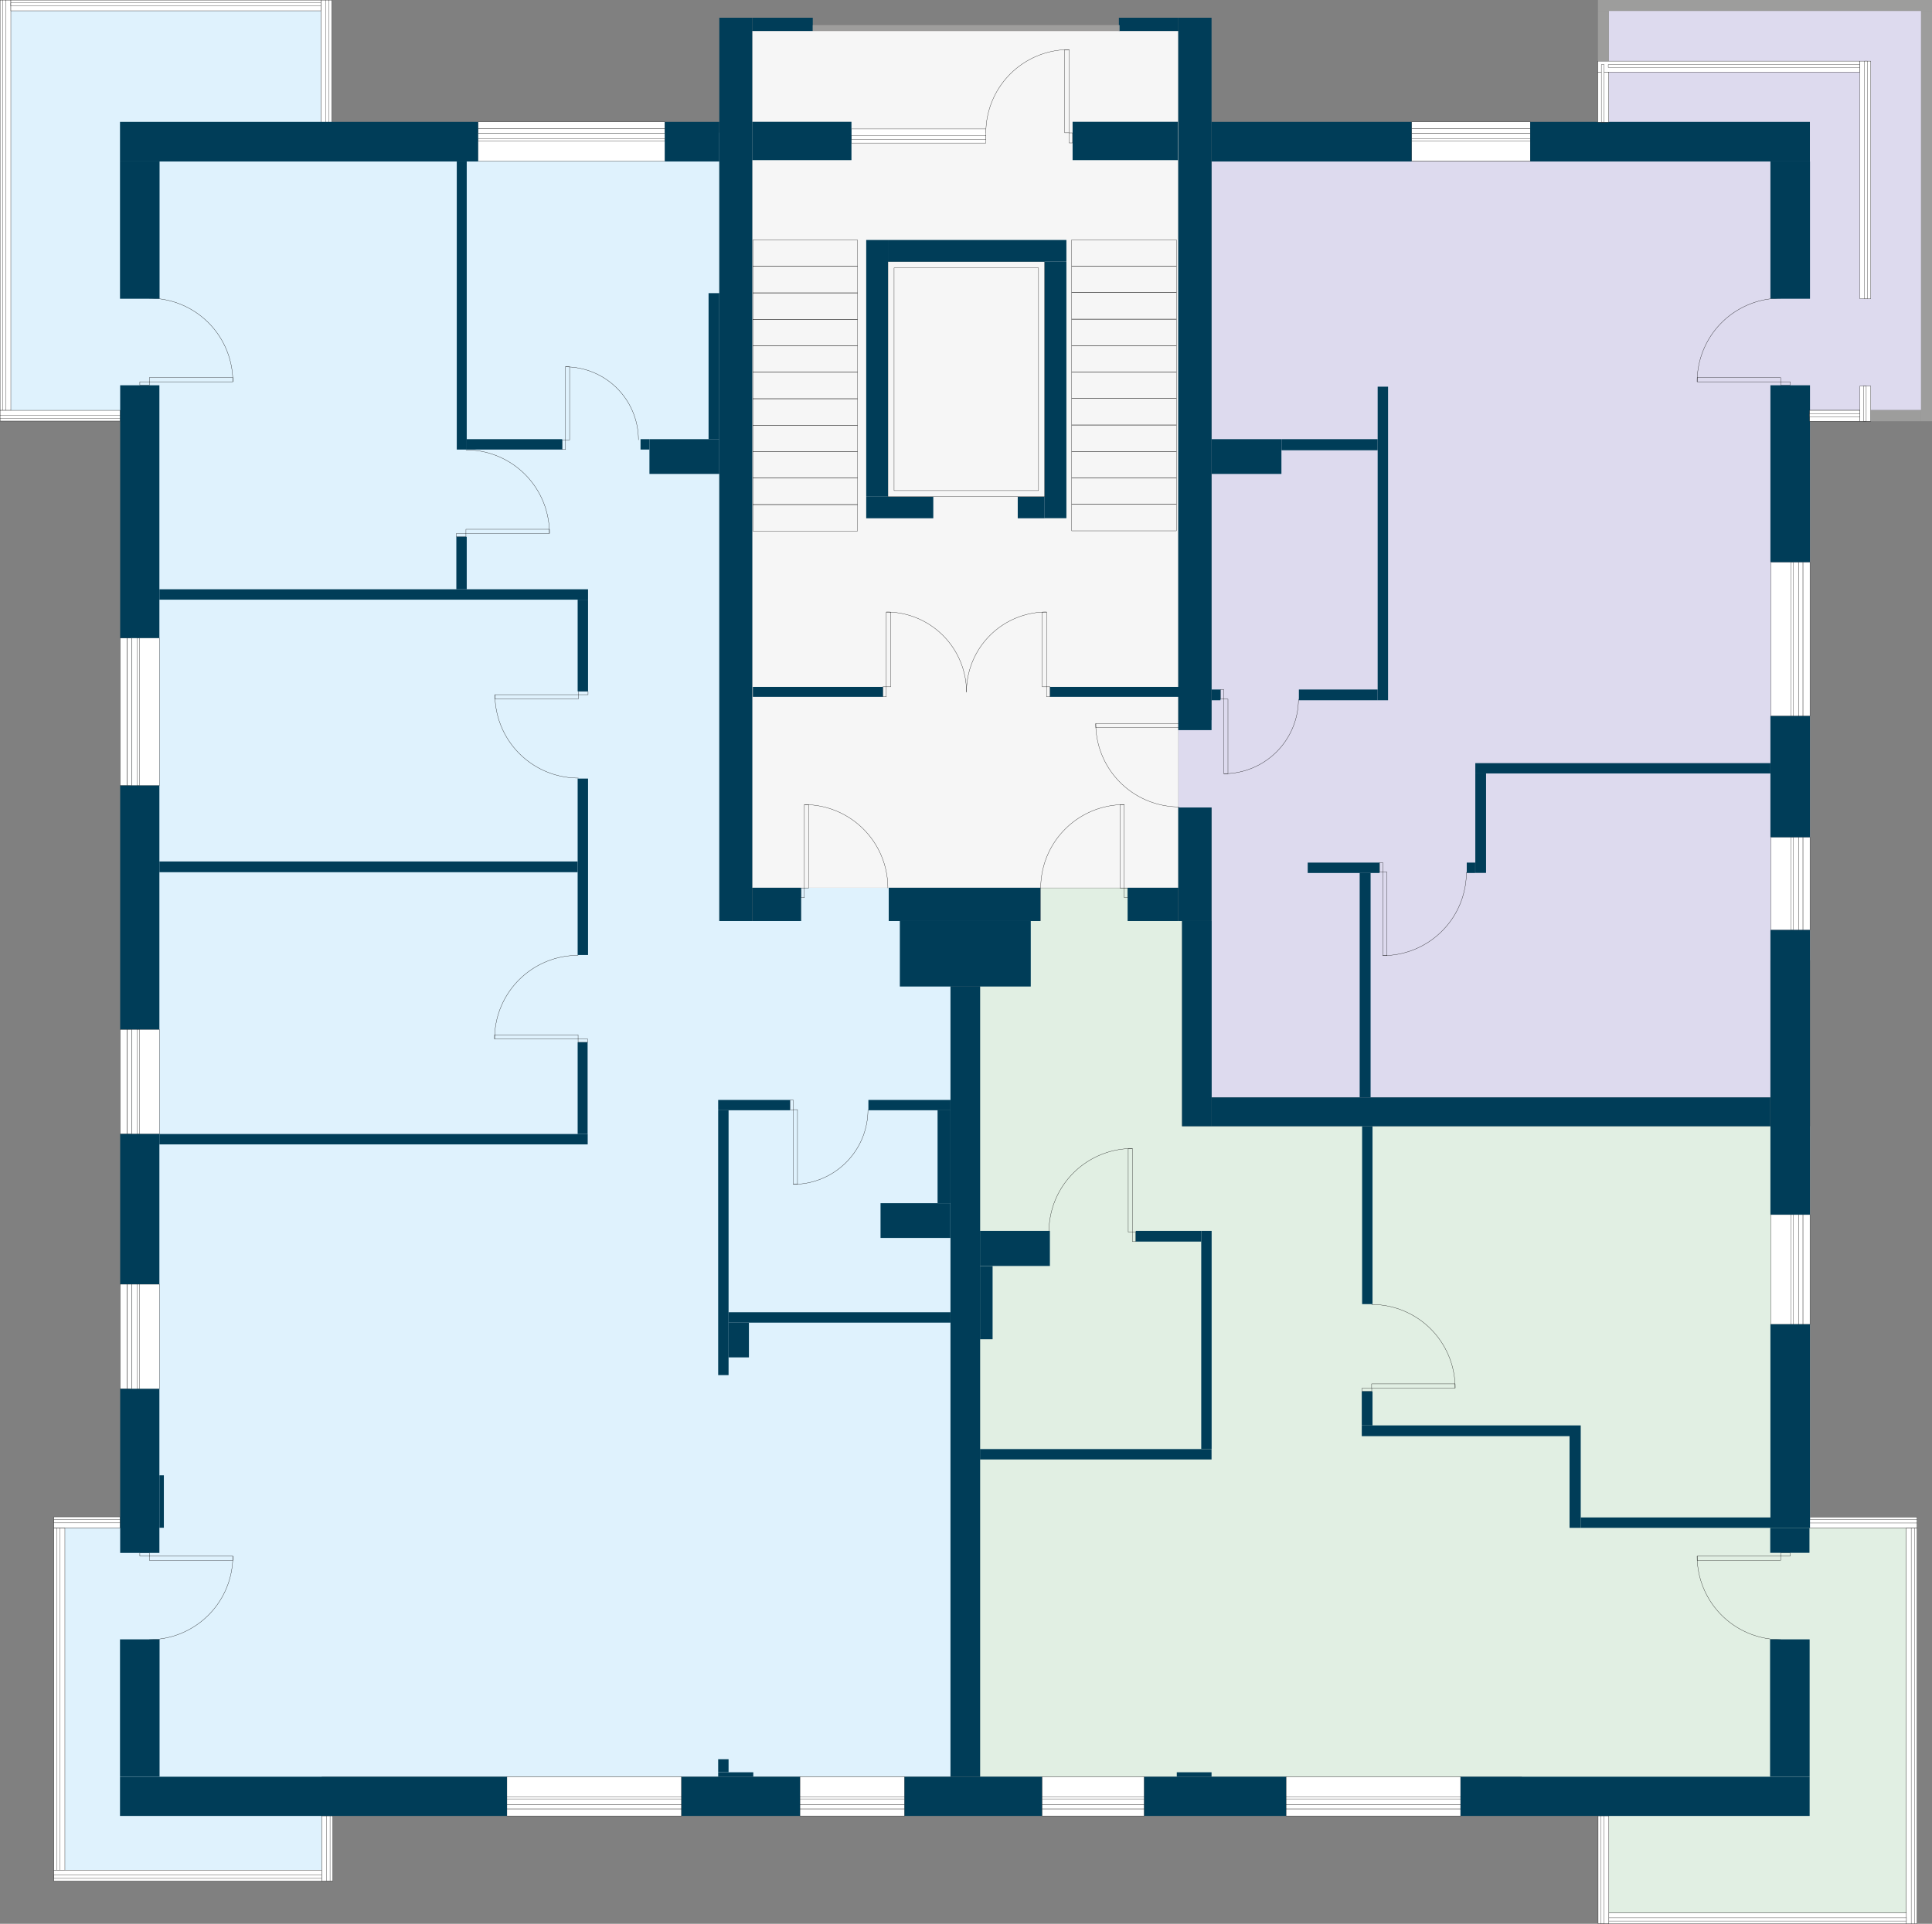 <svg id="3.3_3" viewBox="0 0 2212.1 2203">
  <rect x="0" y="0" width="2212.1" height="2203" fill="#808080" stroke="none"/>
  <polygon fill="#e1efe3" data-id-flat="1889" class="hovered_flat_at_plan flat_plan_2" points="2072.4 1749.6 2072.4 1289.7 2027.1 1289.7 1353.4 1289.7 1353.4 1054.6 1291.8 1054.6 1291.8 1017 1191.6 1017 1191.6 1054.6 1122.1 1054.6 1122.1 1289.7 1122.1 2034.6 1742.5 2034.6 1742.5 2067.2 1842.1 2067.2 1842.1 2190.6 2182.7 2190.6 2182.7 1749.6 2072.4 1749.6"/>
  <polygon fill="#dff2fd" data-id-flat="1888" class="hovered_flat_at_plan flat_plan_5" points="1017.6 1054.7 1017.6 1016.6 917.2 1016.6 917.2 1054.7 823.6 1054.7 823.6 502.9 823.6 184.9 823.6 151.9 522.5 151.9 367.6 151.9 367.6 12.4 12.4 12.4 12.4 469.9 149.9 469.9 149.9 674.8 149.9 1749.6 74.3 1749.6 74.3 2141.5 368.4 2141.5 368.4 2034.6 823.6 2034.6 1088.3 2034.6 1088.3 1514.6 1088.3 1502.8 1088.3 1271.1 1088.3 1054.7 1017.6 1054.7"/>
  <polygon fill="#dddaee" data-id-flat="1890" class="hovered_flat_at_plan flat_plan_2" points="1842 12.5 1842 184.9 1387.2 184.9 1387.2 515.6 1387.2 789.6 1387.2 824.7 1349.1 824.7 1349.1 924.7 1387.2 924.7 1387.2 1256.7 1569.3 1256.7 2027.1 1256.7 2027.1 1099.6 2072.4 1099.6 2072.4 469.5 2199.6 469.5 2199.6 12.5 1842 12.5"/>
  <rect width="487.8" height="981.1" x="861.3" y="35.5" fill="#f6f6f6"/>
  <g fill="none" stroke="#000" stroke-width=".3" stroke-miterlimit="10">
    <rect width="5" height="95.3" x="1219.1" y="56.8"/>
    <rect width="4" height="11.5" x="1224.1" y="152.2"/>
    <path d="M1128.8 152a95.3 95.3 0 0 1 95.4-95.2"/>
  </g>
  <g fill="none" stroke="#000" stroke-width=".3" stroke-miterlimit="10">
    <rect width="5" height="85.6" x="1193.3" y="700.9"/>
    <rect width="4" height="11.4" x="1198.3" y="786.5"/>
    <path d="M1198.3 700.8a91.7 91.7 0 0 0-91.7 91.8"/>
  </g>
  <g fill="none" stroke="#000" stroke-width=".3" stroke-miterlimit="10">
    <rect width="5" height="85.6" x="1014.8" y="700.9"/>
    <rect width="4" height="11.4" x="1010.8" y="786.5"/>
    <path d="M1014.8 700.8a91.8 91.8 0 0 1 91.8 91.8"/>
  </g>
  <g fill="none" stroke="#000" stroke-width=".3" stroke-miterlimit="10">
    <rect width="95.6" height="4.8" x="566.7" y="795.5"/>
    <rect width="11" height="3.8" x="662.3" y="791.7"/>
    <path d="M662.3 891a95.6 95.6 0 0 1-95.6-95.5"/>
  </g>
  <g fill="none" stroke="#000" stroke-width=".3" stroke-miterlimit="10">
    <rect width="95.6" height="4.8" x="533.5" y="606.1"/>
    <rect width="11" height="3.8" x="522.5" y="610.9"/>
    <path d="M533.5 515.2a95.6 95.6 0 0 1 95.6 95.6"/>
  </g>
  <g fill="none" stroke="#000" stroke-width=".3" stroke-miterlimit="10">
    <rect width="95.6" height="4.8" x="566.3" y="1185"/>
    <rect width="11" height="3.8" x="661.9" y="1189.8"/>
    <path d="M662 1094a95.6 95.6 0 0 0-95.7 95.7"/>
  </g>
  <g fill="none" stroke="#000" stroke-width=".3" stroke-miterlimit="10">
    <rect width="4.8" height="85.5" x="908.3" y="1270.7"/>
    <rect width="3.8" height="11" x="904.5" y="1259.8"/>
    <path d="M993.8 1270.7a85.5 85.5 0 0 1-85.5 85.5"/>
  </g>
  <g fill="none" stroke="#000" stroke-width=".3" stroke-miterlimit="10">
    <rect width="95.6" height="4.8" x="171" y="1782"/>
    <rect width="11" height="3.8" x="160.1" y="1778.2"/>
    <path d="M171 1877.6a95.6 95.6 0 0 0 95.6-95.6"/>
  </g>
  <g fill="none" stroke="#000" stroke-width=".3" stroke-miterlimit="10">
    <rect width="95.6" height="4.8" x="1943.2" y="1782"/>
    <rect width="11" height="3.8" x="2038.8" y="1778.2"/>
    <path d="M2038.8 1877.6a95.6 95.6 0 0 1-95.6-95.6"/>
  </g>
  <g fill="none" stroke="#000" stroke-width=".3" stroke-miterlimit="10">
    <rect width="95.6" height="4.8" x="1943.2" y="432.4"/>
    <rect width="11" height="3.8" x="2038.8" y="437.2"/>
    <path d="M2038.8 341.5a95.6 95.6 0 0 0-95.6 95.6"/>
  </g>
  <g fill="none" stroke="#000" stroke-width=".3" stroke-miterlimit="10">
    <rect width="95.6" height="4.8" x="171" y="432.4"/>
    <rect width="11" height="3.8" x="160.1" y="437.2"/>
    <path d="M171 341.5a95.6 95.6 0 0 1 95.6 95.6"/>
  </g>
  <g fill="none" stroke="#000" stroke-width=".3" stroke-miterlimit="10">
    <rect width="4.8" height="95.6" x="921" y="921.4"/>
    <rect width="3.8" height="11" x="917.2" y="1017"/>
    <path d="M1016.6 1017a95.6 95.6 0 0 0-95.6-95.6"/>
  </g>
  <g fill="none" stroke="#000" stroke-width=".3" stroke-miterlimit="10">
    <rect width="4.8" height="95.6" x="1282.5" y="921.4"/>
    <rect width="3.8" height="11" x="1287.3" y="1017"/>
    <path d="M1191.6 1017a95.6 95.6 0 0 1 95.6-95.6"/>
  </g>
  <g fill="none" stroke="#000" stroke-width=".3" stroke-miterlimit="10">
    <rect width="95.6" height="4.8" x="1254.7" y="828.5"/>
    <rect width="11" height="3.8" x="1350.3" y="824.7"/>
    <path d="M1350.2 924a95.6 95.6 0 0 1-95.6-95.5"/>
  </g>
  <g fill="none" stroke="#000" stroke-width=".3" stroke-miterlimit="10">
    <rect width="4.8" height="95.6" x="1583.3" y="998.7"/>
    <rect width="3.8" height="11" x="1579.5" y="987.8"/>
    <path d="M1679 998.7a95.6 95.6 0 0 1-95.7 95.6"/>
  </g>
  <g fill="none" stroke="#000" stroke-width=".3" stroke-miterlimit="10">
    <rect width="4.8" height="95.6" x="1291.8" y="1315.3"/>
    <rect width="3.8" height="11" x="1296.6" y="1410.8"/>
    <path d="M1201 1410.8a95.6 95.6 0 0 1 95.6-95.6"/>
  </g>
  <g fill="none" stroke="#000" stroke-width=".3" stroke-miterlimit="10">
    <rect width="95.6" height="4.8" x="1570.5" y="1584.7"/>
    <rect width="11" height="3.8" x="1559.6" y="1589.5"/>
    <path d="M1570.5 1493.8a95.6 95.6 0 0 1 95.6 95.6"/>
  </g>
  <g fill="none" stroke="#000" stroke-width=".3" stroke-miterlimit="10">
    <rect width="4.8" height="85.3" x="1401.2" y="800.6"/>
    <rect width="3.8" height="11" x="1397.4" y="789.6"/>
    <path d="M1486.7 800.5a85.5 85.5 0 0 1-85.5 85.5"/>
  </g>
  <g fill="none" stroke="#000" stroke-width=".3" stroke-miterlimit="10">
    <rect width="4.8" height="83.7" x="647.4" y="420.1"/>
    <rect width="3.8" height="11" x="643.6" y="503.8"/>
    <path d="M731 503.8a83.7 83.7 0 0 0-83.6-83.7"/>
  </g>
  <g fill="#fff" stroke="#000" stroke-width=".3" stroke-miterlimit="10">
    <rect width="12.3" height="453.3" x="2182.7" y="1749.6"/>
    <rect width="3.7" height="453.3" x="2188.3" y="1749.6"/>
  </g>
  <g fill="#fff" stroke="#000" stroke-width=".3" stroke-miterlimit="10">
    <rect width="340.7" height="12.3" x="1842.1" y="2190.6"/>
    <rect width="340.7" height="3.7" x="1842.1" y="2196.1"/>
  </g>
  <g fill="#fff" stroke="#000" stroke-width=".3" stroke-miterlimit="10">
    <rect width="12.3" height="123.4" x="1829.8" y="2079.4"/>
    <rect width="3.7" height="123.4" x="1832.8" y="2079.4"/>
  </g>
  <g fill="#fff" stroke="#000" stroke-width=".3" stroke-miterlimit="10">
    <rect width="123" height="12.3" x="2072" y="1737.3"/>
    <rect width="123" height="3.7" x="2072" y="1740.3"/>
  </g>
  <g fill="#fff" stroke="#000" stroke-width=".3" stroke-miterlimit="10">
    <rect width="12.3" height="469.8" x=".1" y=".1"/>
    <rect width="3.7" height="469.8" x="3.2" y=".1"/>
  </g>
  <g fill="#fff" stroke="#000" stroke-width=".3" stroke-miterlimit="10">
    <rect width="355.2" height="12.3" x="12.4" y=".1"/>
    <rect width="355.2" height="3.7" x="12.4" y="3.2"/>
  </g>
  <g fill="#fff" stroke="#000" stroke-width=".3" stroke-miterlimit="10">
    <rect width="12.3" height="139.9" x="367.6" y=".1"/>
    <rect width="3.7" height="139.9" x="373.1" y=".1"/>
  </g>
  <g fill="#fff" stroke="#000" stroke-width=".3" stroke-miterlimit="10">
    <rect width="137.5" height="12.3" x=".1" y="469.9"/>
    <rect width="137.5" height="3.7" x=".1" y="475.4"/>
  </g>
  <g fill="#fff" stroke="#000" stroke-width=".3" stroke-miterlimit="10">
    <rect width="199.9" height="31.8" x="1472.5" y="2034.6"/>
    <rect width="199.9" height="8.1" x="1472.5" y="2071.4"/>
    <rect width="199.9" height="5.1" x="1472.5" y="2066.3"/>
    <rect width="199.9" height="2.5" x="1472.5" y="2057.5"/>
  </g>
  <g fill="#fff" stroke="#000" stroke-width=".3" stroke-miterlimit="10">
    <rect width="117" height="31.8" x="1193.1" y="2034.6"/>
    <rect width="117" height="8.1" x="1193.1" y="2071.4"/>
    <rect width="117" height="5.1" x="1193.1" y="2066.3"/>
    <rect width="117" height="2.5" x="1193.1" y="2057.5"/>
  </g>
  <g fill="#fff" stroke="#000" stroke-width=".3" stroke-miterlimit="10">
    <rect width="119.8" height="31.8" x="915.9" y="2034.6"/>
    <rect width="119.8" height="8.1" x="915.9" y="2071.4"/>
    <rect width="119.8" height="5.1" x="915.9" y="2066.3"/>
    <rect width="119.8" height="2.5" x="915.9" y="2057.5"/>
  </g>
  <g fill="#fff" stroke="#000" stroke-width=".3" stroke-miterlimit="10">
    <rect width="199.9" height="31.8" x="580.4" y="2034.6"/>
    <rect width="199.9" height="8.1" x="580.4" y="2071.4"/>
    <rect width="199.9" height="5.1" x="580.4" y="2066.3"/>
    <rect width="199.9" height="2.5" x="580.4" y="2057.5"/>
  </g>
  <g fill="#fff" stroke="#000" stroke-width=".3" stroke-miterlimit="10">
    <rect width="31.8" height="119.8" x="150.7" y="1470.6"/>
    <rect width="8.1" height="119.8" x="137.6" y="1470.6"/>
    <rect width="5.1" height="119.8" x="145.7" y="1470.6"/>
    <rect width="2.5" height="119.8" x="157" y="1470.6"/>
  </g>
  <g fill="#fff" stroke="#000" stroke-width=".3" stroke-miterlimit="10">
    <rect width="31.8" height="119.8" x="150.7" y="1178.8"/>
    <rect width="8.1" height="119.8" x="137.6" y="1178.8"/>
    <rect width="5.1" height="119.8" x="145.7" y="1178.8"/>
    <rect width="2.5" height="119.8" x="157" y="1178.8"/>
  </g>
  <g fill="#fff" stroke="#000" stroke-width=".3" stroke-miterlimit="10">
    <rect width="31.8" height="168.9" x="150.7" y="730.7"/>
    <rect width="8.1" height="168.9" x="137.6" y="730.7"/>
    <rect width="5.1" height="168.9" x="145.7" y="730.7"/>
    <rect width="2.5" height="168.9" x="157" y="730.7"/>
  </g>
  <g fill="#fff" stroke="#000" stroke-width=".3" stroke-miterlimit="10">
    <rect width="213.8" height="31.8" x="547.4" y="152.7"/>
    <rect width="213.8" height="8.1" x="547.4" y="139.6"/>
    <rect width="213.8" height="5.1" x="547.4" y="147.6"/>
    <rect width="213.8" height="2.5" x="547.4" y="159"/>
  </g>
  <g fill="#fff" stroke="#000" stroke-width=".3" stroke-miterlimit="10">
    <rect width="135.9" height="31.8" x="1616.3" y="152.7"/>
    <rect width="135.9" height="8.1" x="1616.3" y="139.6"/>
    <rect width="135.9" height="5.1" x="1616.3" y="147.6"/>
    <rect width="135.9" height="2.5" x="1616.3" y="159"/>
  </g>
  <g fill="#fff" stroke="#000" stroke-width=".3" stroke-miterlimit="10">
    <rect width="31.8" height="176.2" x="2027.5" y="643.8"/>
    <rect width="8.1" height="176.2" x="2064.3" y="643.8"/>
    <rect width="5.1" height="176.2" x="2059.2" y="643.8"/>
    <rect width="2.5" height="176.2" x="2050.5" y="643.8"/>
  </g>
  <g fill="#fff" stroke="#000" stroke-width=".3" stroke-miterlimit="10">
    <rect width="31.8" height="106.2" x="2027.5" y="958.7"/>
    <rect width="8.1" height="106.2" x="2064.3" y="958.7"/>
    <rect width="5.1" height="106.2" x="2059.2" y="958.7"/>
    <rect width="2.5" height="106.2" x="2050.5" y="958.7"/>
  </g>
  <g fill="#fff" stroke="#000" stroke-width=".3" stroke-miterlimit="10">
    <rect width="31.8" height="125.7" x="2027.5" y="1390.9"/>
    <rect width="8.1" height="125.7" x="2064.3" y="1390.9"/>
    <rect width="5.1" height="125.7" x="2059.2" y="1390.9"/>
    <rect width="2.5" height="125.7" x="2050.5" y="1390.9"/>
  </g>
  <g fill="#fff" stroke="#000" stroke-width=".3" stroke-miterlimit="10">
    <rect width="153.9" height="16.1" x="974.9" y="147.7"/>
    <rect width="153.9" height="4.8" x="974.9" y="155"/>
  </g>
  <g fill="#fff" stroke="#000" stroke-width=".3" stroke-miterlimit="10">
    <rect width="12.6" height="391.9" x="61.7" y="1749.6"/>
    <rect width="3.8" height="391.9" x="64.8" y="1749.6"/>
  </g>
  <g fill="#fff" stroke="#000" stroke-width=".3" stroke-miterlimit="10">
    <rect width="306.7" height="12.6" x="61.7" y="2141.5"/>
    <rect width="306.7" height="3.8" x="61.7" y="2147.2"/>
  </g>
  <g fill="#fff" stroke="#000" stroke-width=".3" stroke-miterlimit="10">
    <rect width="12.6" height="74.6" x="368.4" y="2079.4"/>
    <rect width="3.8" height="74.6" x="374.1" y="2079.4"/>
  </g>
  <g fill="#fff" stroke="#000" stroke-width=".3" stroke-miterlimit="10">
    <rect width="75.8" height="12.6" x="61.7" y="1737"/>
    <rect width="75.8" height="3.8" x="61.7" y="1740.1"/>
  </g>
  <rect width="410" height="45.3" x="137.4" y="139.6" fill="#003d58"/>
  <rect width="44.9" height="289.4" x="137.6" y="441.2" fill="#003d58"/>
  <rect width="490.8" height="11.9" x="182.5" y="674.8" fill="#003d58"/>
  <rect width="11.9" height="60.1" x="522.5" y="614.7" fill="#003d58"/>
  <rect width="11.9" height="105" x="661.4" y="686.7" fill="#003d58"/>
  <rect width="44.9" height="279.2" x="137.6" y="899.6" fill="#003d58"/>
  <rect width="11.9" height="202" x="661.4" y="891.6" fill="#003d58"/>
  <rect width="478.9" height="12.3" x="182.5" y="986.5" fill="#003d58"/>
  <rect width="44.9" height="172" x="137.6" y="1298.6" fill="#003d58"/>
  <rect width="490.4" height="11.9" x="182.5" y="1298.6" fill="#003d58"/>
  <rect width="11.4" height="105" x="661.4" y="1193.6" fill="#003d58"/>
  <rect width="44.9" height="187.8" x="137.6" y="1590.5" fill="#003d58"/>
  <rect width="443" height="44.9" x="137.4" y="2034.6" fill="#003d58"/>
  <rect width="135.6" height="44.9" x="780.3" y="2034.6" fill="#003d58"/>
  <rect width="40.2" height="5.1" x="822.3" y="2029.5" fill="#003d58"/>
  <rect width="11.9" height="14.8" x="822.3" y="2014.6" fill="#003d58"/>
  <rect width="157.3" height="44.9" x="1035.7" y="2034.6" fill="#003d58"/>
  <rect width="162.4" height="44.9" x="1310.1" y="2034.6" fill="#003d58"/>
  <rect width="39.8" height="5.1" x="1347.4" y="2029.5" fill="#003d58"/>
  <rect width="399.7" height="44.9" x="1672.3" y="2034.6" fill="#003d58"/>
  <rect width="262.5" height="11.9" x="1809.9" y="1737.7" fill="#003d58"/>
  <rect width="12.8" height="117.3" x="1797.1" y="1632.3" fill="#003d58"/>
  <rect width="238" height="12.3" x="1559.2" y="1632.3" fill="#003d58"/>
  <rect width="12.3" height="39" x="1559.2" y="1593.3" fill="#003d58"/>
  <rect width="45.3" height="223" x="2027.1" y="1516.5" fill="#003d58"/>
  <rect width="45.3" height="325.9" x="2027.1" y="1065" fill="#003d58"/>
  <rect width="33.9" height="235" x="1353.4" y="1054.7" fill="#003d58"/>
  <rect width="639.8" height="33" x="1387.2" y="1256.7" fill="#003d58"/>
  <rect width="45.3" height="138.7" x="2027.1" y="820" fill="#003d58"/>
  <rect width="337.9" height="11.8" x="1689.2" y="873.9" fill="#003d58"/>
  <rect width="12.3" height="113.9" x="1689.2" y="885.7" fill="#003d58"/>
  <rect width="9.7" height="11.9" x="1679.4" y="987.8" fill="#003d58"/>
  <rect width="82.2" height="11.9" x="1497.3" y="987.8" fill="#003d58"/>
  <rect width="12.5" height="257" x="1556.8" y="999.6" fill="#003d58"/>
  <rect width="38.1" height="130" x="1349.1" y="924.7" fill="#003d58"/>
  <rect width="58" height="38.1" x="1291.1" y="1016.6" fill="#003d58"/>
  <rect width="173.6" height="38.1" x="1017.6" y="1016.6" fill="#003d58"/>
  <rect width="55.9" height="38.1" x="861.3" y="1016.6" fill="#003d58"/>
  <rect width="37.7" height="1034.4" x="823.6" y="20.3" fill="#003d58"/>
  <rect width="38.1" height="815.8" x="1349.1" y="20.3" fill="#003d58"/>
  <rect width="11.4" height="329.9" x="523" y="184.9" fill="#003d58"/>
  <rect width="109.3" height="11.9" x="534.4" y="502.9" fill="#003d58"/>
  <rect width="80" height="39.8" x="743.6" y="502.9" fill="#003d58"/>
  <rect width="10.2" height="11.9" x="733.4" y="502.9" fill="#003d58"/>
  <rect width="12.3" height="167.3" x="811.3" y="335.7" fill="#003d58"/>
  <rect width="62.4" height="45.3" x="761.2" y="139.6" fill="#003d58"/>
  <rect width="229" height="45.3" x="1387.2" y="139.6" fill="#003d58"/>
  <rect width="320.2" height="45.3" x="1752.1" y="139.6" fill="#003d58"/>
  <rect width="45.3" height="202.5" x="2027.1" y="441.2" fill="#003d58"/>
  <rect width="45.3" height="157.2" x="2027.1" y="184.9" fill="#003d58"/>
  <rect width="45.3" height="157.2" x="137.4" y="184.9" fill="#003d58"/>
  <rect width="45.3" height="157.2" x="137.4" y="1877.3" fill="#003d58"/>
  <rect width="44.9" height="28.6" x="2026.9" y="1749.6" fill="#003d58"/>
  <rect width="45.3" height="157.2" x="2026.7" y="1877.3" fill="#003d58"/>
  <rect width="11.9" height="203.7" x="1559.6" y="1289.7" fill="#003d58"/>
  <rect width="149.9" height="75" x="1030.3" y="1054.7" fill="#003d58"/>
  <rect width="33.9" height="904.9" x="1088.3" y="1129.6" fill="#003d58"/>
  <rect width="94" height="11.8" x="994.3" y="1259.6" fill="#003d58"/>
  <rect width="82.2" height="11.8" x="822.3" y="1259.6" fill="#003d58"/>
  <rect width="11.9" height="303.2" x="822.3" y="1271.5" fill="#003d58"/>
  <rect width="254.1" height="11.9" x="834.2" y="1502.7" fill="#003d58"/>
  <rect width="23.3" height="39.8" x="834.2" y="1514.6" fill="#003d58"/>
  <rect width="80" height="39.8" x="1008.2" y="1377.8" fill="#003d58"/>
  <rect width="14.8" height="106.7" x="1073.5" y="1271.1" fill="#003d58"/>
  <rect width="80" height="40.2" x="1122.1" y="1409.5" fill="#003d58"/>
  <rect width="14.4" height="83.8" x="1122.1" y="1449.8" fill="#003d58"/>
  <rect width="265.1" height="11.9" x="1122.1" y="1659.4" fill="#003d58"/>
  <rect width="11.9" height="249.8" x="1375.4" y="1409.5" fill="#003d58"/>
  <rect width="75" height="12.3" x="1300.4" y="1409.5" fill="#003d58"/>
  <rect width="80" height="39.8" x="1387.2" y="502.9" fill="#003d58"/>
  <rect width="110.1" height="12.7" x="1467.3" y="502.9" fill="#003d58"/>
  <rect width="11.9" height="359.1" x="1577.4" y="442.8" fill="#003d58"/>
  <rect width="90.2" height="12.3" x="1487.2" y="789.6" fill="#003d58"/>
  <rect width="10.2" height="12.3" x="1387.2" y="789.6" fill="#003d58"/>
  <rect width="5.1" height="60.1" x="182.5" y="1689.4" fill="#003d58"/>
  <g fill="none" stroke="#000" stroke-width=".3" stroke-miterlimit="10">
    <rect width="119.8" height="30.3" x="862" y="274.8"/>
    <rect width="119.8" height="30.3" x="862" y="305.1"/>
    <rect width="119.8" height="30.3" x="862" y="335.4"/>
    <rect width="119.8" height="30.3" x="862" y="365.7"/>
    <rect width="119.8" height="30.3" x="862" y="396"/>
    <rect width="119.8" height="30.3" x="862" y="426.3"/>
    <rect width="119.8" height="30.3" x="862" y="456.6"/>
    <rect width="119.8" height="30.3" x="862" y="486.9"/>
    <rect width="119.8" height="30.3" x="862" y="517.2"/>
    <rect width="119.8" height="30.3" x="862" y="547.5"/>
    <rect width="119.8" height="30.3" x="862" y="577.8"/>
  </g>
  <g fill="none" stroke="#000" stroke-width=".3" stroke-miterlimit="10">
    <rect width="119.8" height="30.3" x="1227.1" y="274.6"/>
    <rect width="119.8" height="30.3" x="1227.1" y="304.9"/>
    <rect width="119.8" height="30.3" x="1227.1" y="335.2"/>
    <rect width="119.8" height="30.3" x="1227.1" y="365.5"/>
    <rect width="119.8" height="30.3" x="1227.1" y="395.8"/>
    <rect width="119.8" height="30.3" x="1227.1" y="426.1"/>
    <rect width="119.8" height="30.3" x="1227.1" y="456.4"/>
    <rect width="119.8" height="30.3" x="1227.1" y="486.7"/>
    <rect width="119.8" height="30.3" x="1227.1" y="517"/>
    <rect width="119.8" height="30.3" x="1227.1" y="547.3"/>
    <rect width="119.8" height="30.3" x="1227.1" y="577.6"/>
  </g>
  <rect width="179.4" height="269.1" x="1016.7" y="299.7" fill="none" stroke="#000" stroke-width=".3" stroke-miterlimit="10"/>
  <rect width="165.4" height="255" x="1023.7" y="306.8" fill="none" stroke="#000" stroke-width=".3" stroke-miterlimit="10"/>
  <rect width="69.3" height="15.2" x="861.3" y="20.3" fill="#003d58"/>
  <rect width="68.1" height="15.2" x="1281.1" y="20.3" fill="#003d58"/>
  <rect width="113.6" height="43.9" x="861.3" y="139.5" fill="#003d58"/>
  <rect width="120.6" height="43.9" x="1228.1" y="139.5" fill="#003d58"/>
  <rect width="76.8" height="24.6" x="991.8" y="568.9" fill="#003d58"/>
  <rect width="24.9" height="294" x="991.8" y="274.8" fill="#003d58"/>
  <rect width="204.3" height="24.9" x="1016.7" y="274.8" fill="#003d58"/>
  <rect width="24.9" height="293.7" x="1196.1" y="299.7" fill="#003d58"/>
  <rect width="30.8" height="24.6" x="1165.3" y="568.9" fill="#003d58"/>
  <rect width="148.9" height="11.4" x="862" y="786.6" fill="#003d58"/>
  <rect width="147.6" height="11.4" x="1202.3" y="786.6" fill="#003d58"/>
  <rect width="351.3" height="6.8" x="930.6" y="28.7" fill="#9e9d9c"/>
  <g fill="#fff" stroke="#000" stroke-width=".3" stroke-miterlimit="10">
    <rect width="300" height="12.5" x="1829.5" y="70"/>
    <rect width="288.1" height="3.2" x="1841.4" y="74"/>
  </g>
  <g fill="#fff" stroke="#000" stroke-width=".3" stroke-miterlimit="10">
    <rect width="12.5" height="272.1" x="2129.5" y="70"/>
    <rect width="3.2" height="272.1" x="2134.8" y="70"/>
  </g>
  <g fill="#fff" stroke="#000" stroke-width=".3" stroke-miterlimit="10">
    <rect width="12.5" height="40.3" x="2129.5" y="442.1"/>
    <rect width="3.2" height="40.3" x="2133.6" y="442.1"/>
  </g>
  <g fill="#fff" stroke="#000" stroke-width=".3" stroke-miterlimit="10">
    <rect width="12.5" height="57.5" x="1829.5" y="82.5"/>
    <rect width="3.2" height="65.9" x="1833.5" y="74"/>
  </g>
  <g fill="#fff" stroke="#000" stroke-width=".3" stroke-miterlimit="10">
    <rect width="57.5" height="12.5" x="2072" y="469.9"/>
    <rect width="57.5" height="3.2" x="2072" y="473.9"/>
  </g>
  <rect width="12.5" height="57.5" x="1829.6" y="12.5" fill="#9d9d9c"/>
  <rect width="12.5" height="469.9" x="2199.6" y="12.5" fill="#9d9d9c"/>
  <rect width="57.5" height="12.5" x="2142.1" y="469.9" fill="#9d9d9c"/>
  <rect width="382.5" height="12.5" x="1829.6" fill="#9d9d9c"/>
</svg>
